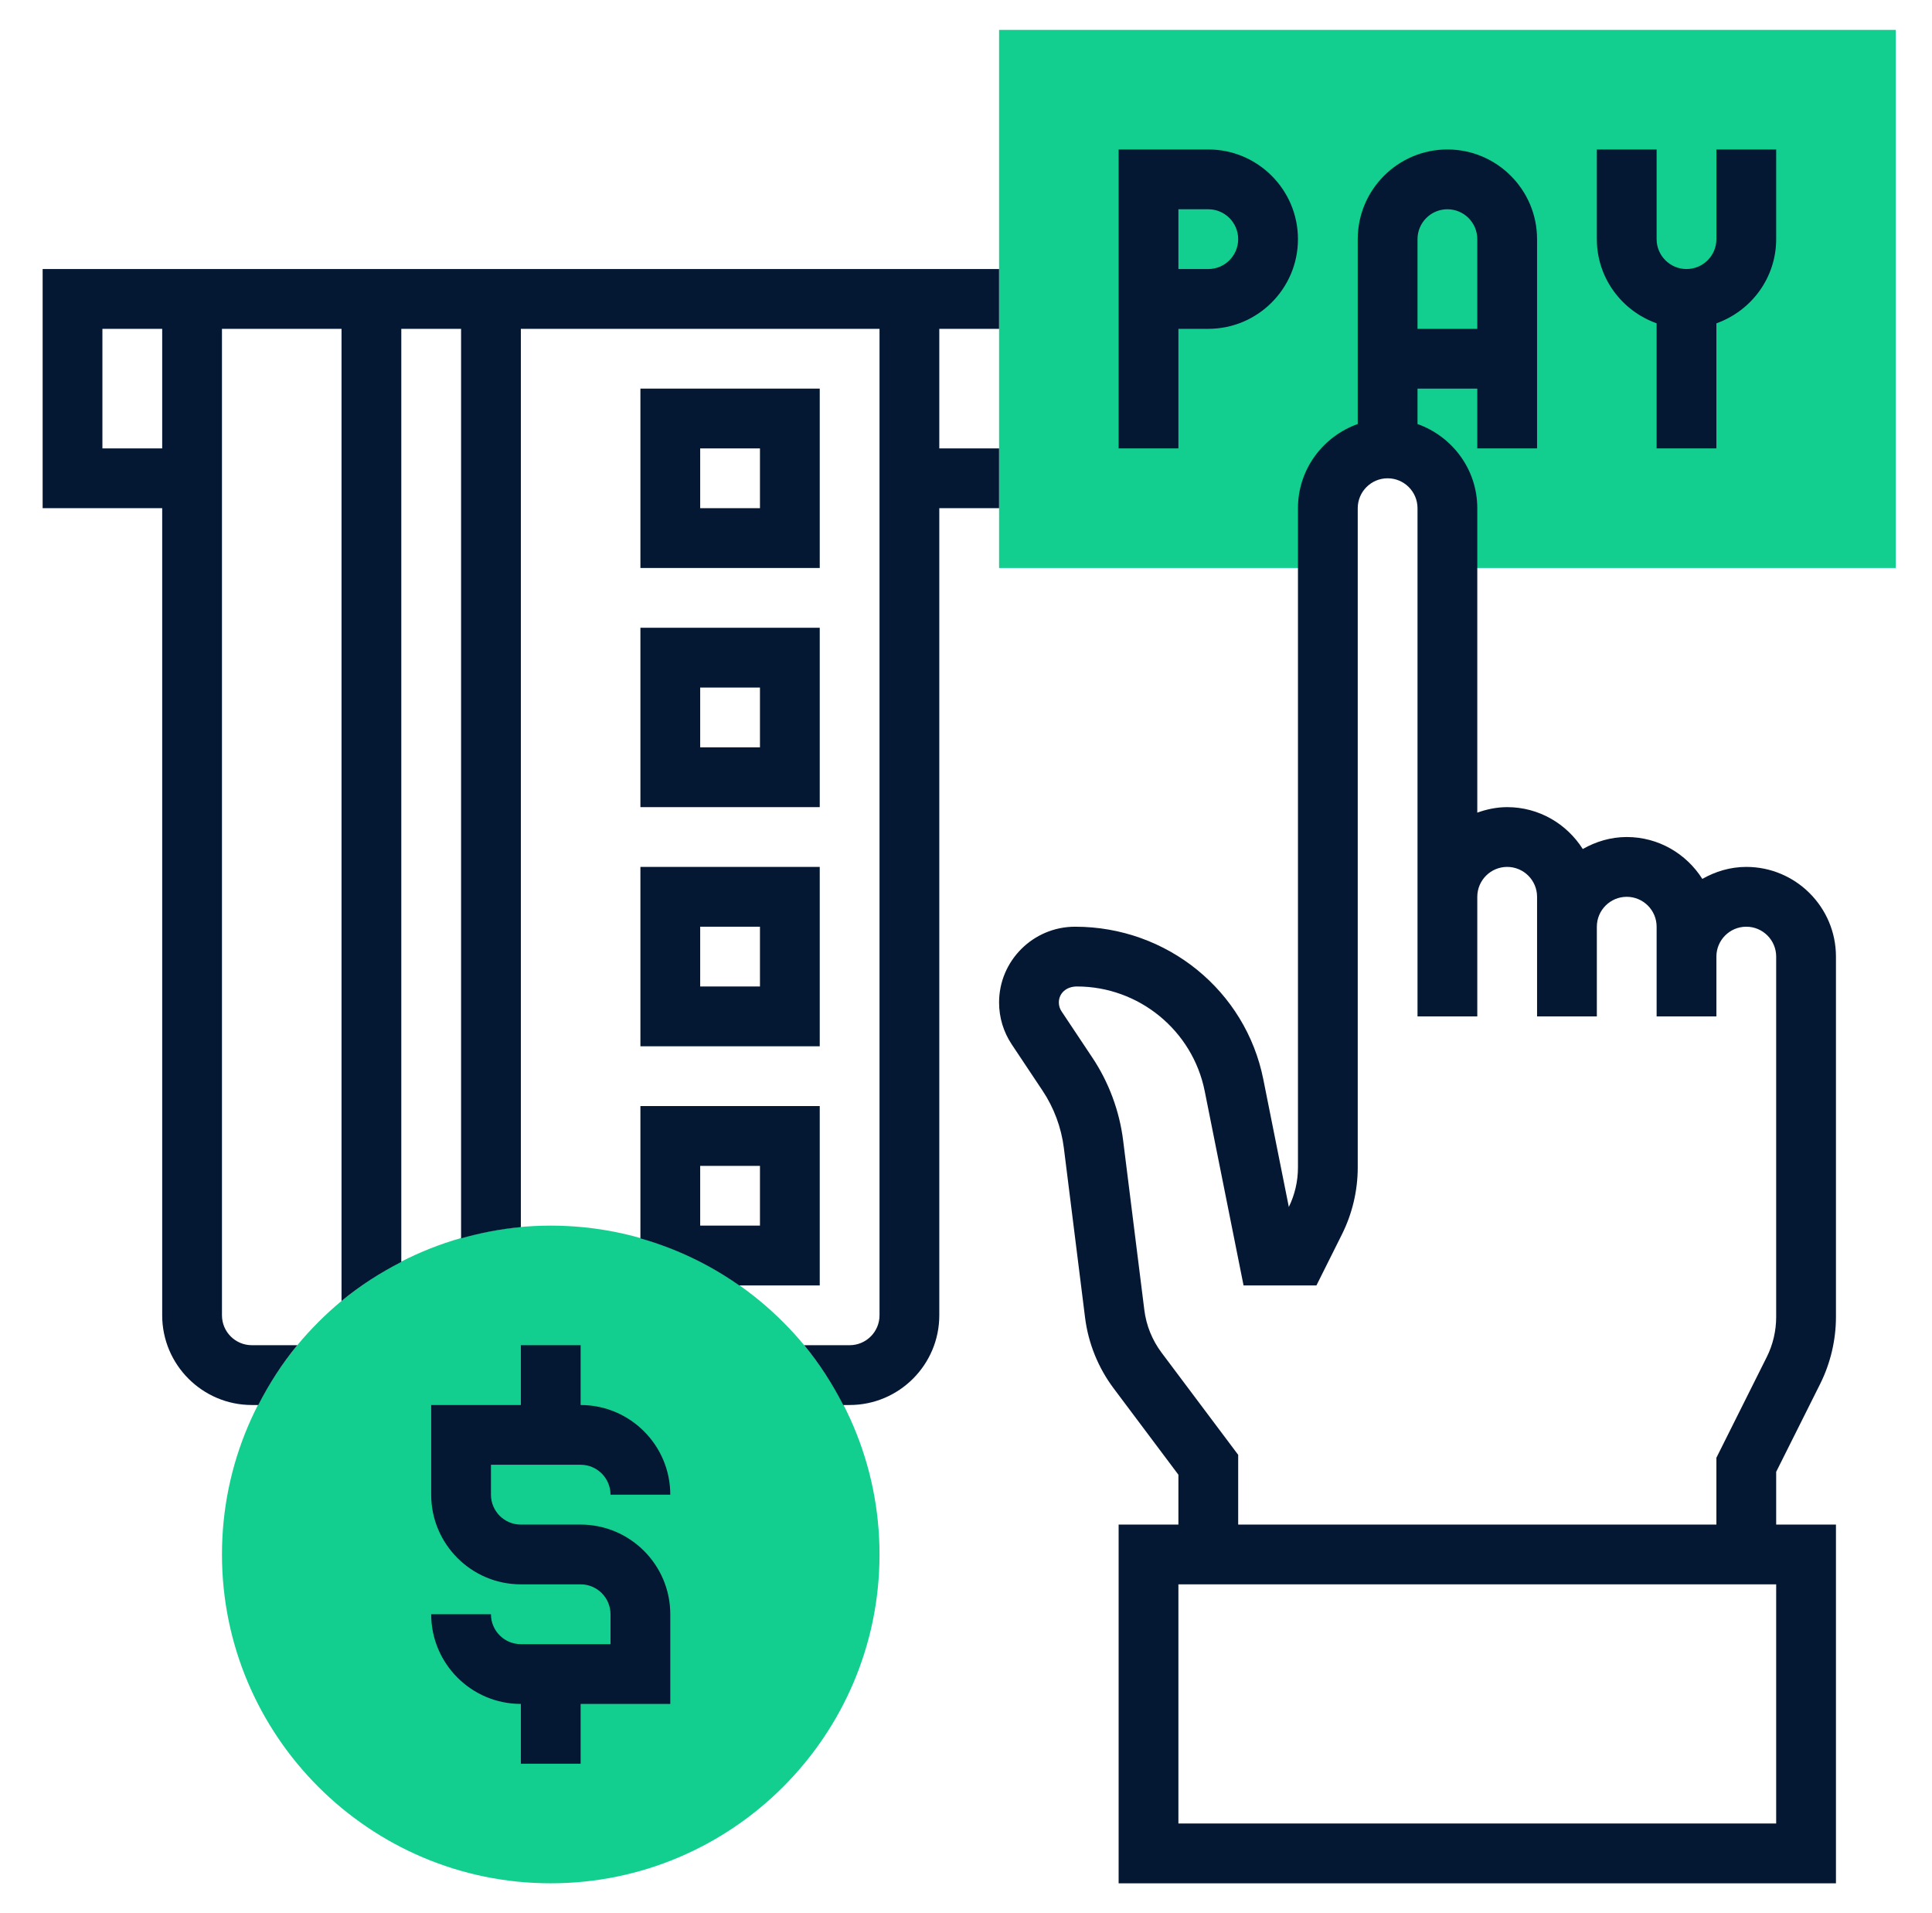 <svg width="101" height="100" viewBox="0 0 101 100" fill="none" xmlns="http://www.w3.org/2000/svg">
<path d="M52.229 1.562V29.688H69.416V26.562C69.416 24.836 70.815 23.438 72.541 23.438C74.268 23.438 75.666 24.836 75.666 26.562V29.688H99.104V1.562H52.229Z" fill="#13CF8F"/>
<path d="M28.791 98.438C19.315 98.438 11.604 90.727 11.604 81.25C11.604 71.773 19.315 64.062 28.791 64.062C38.268 64.062 45.979 71.773 45.979 81.25C45.979 90.727 38.268 98.438 28.791 98.438Z" fill="#13CF8F"/>
<path d="M61.604 17.188H63.166C65.751 17.188 67.854 15.084 67.854 12.5C67.854 9.916 65.751 7.812 63.166 7.812H58.479V23.438H61.604V17.188ZM61.604 10.938H63.166C64.029 10.938 64.729 11.639 64.729 12.5C64.729 13.361 64.029 14.062 63.166 14.062H61.604V10.938Z" fill="#051833"/>
<path d="M86.604 16.9V23.438H89.729V16.9C91.543 16.253 92.854 14.534 92.854 12.5V7.812H89.729V12.5C89.729 13.361 89.029 14.062 88.166 14.062C87.304 14.062 86.604 13.361 86.604 12.5V7.812H83.479V12.5C83.479 14.534 84.79 16.253 86.604 16.9Z" fill="#051833"/>
<path d="M95.156 72.33C95.693 71.252 95.979 70.042 95.979 68.838V50C95.979 47.416 93.876 45.312 91.291 45.312C90.452 45.312 89.676 45.552 88.993 45.939C88.162 44.628 86.706 43.75 85.041 43.75C84.202 43.75 83.426 43.989 82.743 44.377C81.912 43.066 80.456 42.188 78.791 42.188C78.242 42.188 77.72 42.3 77.229 42.475V26.562C77.229 24.528 75.918 22.809 74.104 22.163V20.312H77.229V23.438H80.354V12.5C80.354 9.916 78.251 7.812 75.666 7.812C73.082 7.812 70.979 9.916 70.979 12.5V22.163C69.165 22.809 67.854 24.528 67.854 26.562V61.025C67.854 61.736 67.69 62.448 67.377 63.086L66.043 56.416C65.121 51.792 61.024 48.438 56.204 48.438C54.013 48.438 52.229 50.214 52.229 52.398C52.229 53.183 52.459 53.942 52.895 54.595L54.502 57.008C55.098 57.9 55.482 58.934 55.615 59.998L56.723 68.858C56.89 70.205 57.409 71.492 58.226 72.577L61.604 77.083V79.688H58.479V98.438H95.979V79.688H92.854V76.931L95.156 72.33ZM75.666 10.938C76.529 10.938 77.229 11.639 77.229 12.5V17.188H74.104V12.5C74.104 11.639 74.804 10.938 75.666 10.938ZM92.854 95.312H61.604V82.812H92.854V95.312ZM64.729 79.688V76.042L60.724 70.702C60.235 70.05 59.923 69.28 59.823 68.472L58.715 59.611C58.523 58.069 57.967 56.569 57.102 55.275L55.495 52.862C55.402 52.725 55.354 52.566 55.354 52.398C55.354 51.93 55.727 51.562 56.302 51.562C59.538 51.562 62.346 53.862 62.979 57.03L65.01 67.188H68.82L70.154 64.517C70.693 63.439 70.979 62.23 70.979 61.025V26.562C70.979 25.702 71.679 25 72.541 25C73.404 25 74.104 25.702 74.104 26.562V46.875V53.125H77.229V46.875C77.229 46.014 77.929 45.312 78.791 45.312C79.654 45.312 80.354 46.014 80.354 46.875V48.438V53.125H83.479V48.438C83.479 47.577 84.179 46.875 85.041 46.875C85.904 46.875 86.604 47.577 86.604 48.438V50V53.125H89.729V50C89.729 49.139 90.429 48.438 91.291 48.438C92.154 48.438 92.854 49.139 92.854 50V68.838C92.854 69.561 92.684 70.287 92.36 70.934L89.729 76.194V79.688H64.729Z" fill="#051833"/>
<path d="M33.479 42.188H42.854V32.812H33.479V42.188ZM36.604 35.938H39.729V39.062H36.604V35.938Z" fill="#051833"/>
<path d="M42.854 20.312H33.479V29.688H42.854V20.312ZM39.729 26.562H36.604V23.438H39.729V26.562Z" fill="#051833"/>
<path d="M33.479 54.688H42.854V45.312H33.479V54.688ZM36.604 48.438H39.729V51.562H36.604V48.438Z" fill="#051833"/>
<path d="M52.229 23.438H49.104V17.188H52.229V14.062H2.229V26.562H8.479V68.75C8.479 71.334 10.582 73.438 13.166 73.438H13.501C14.073 72.322 14.751 71.27 15.543 70.312H13.166C12.304 70.312 11.604 69.612 11.604 68.75V17.188H17.854V68.002C18.812 67.209 19.863 66.531 20.979 65.959V17.188H24.104V64.728C25.112 64.442 26.156 64.239 27.229 64.141V17.188H45.979V68.75C45.979 69.612 45.279 70.312 44.416 70.312H42.04C42.832 71.27 43.51 72.322 44.082 73.438H44.416C47.001 73.438 49.104 71.334 49.104 68.75V26.562H52.229V23.438ZM8.479 23.438H5.354V17.188H8.479V23.438Z" fill="#051833"/>
<path d="M42.854 57.812H33.479V64.728C35.349 65.259 37.09 66.095 38.643 67.188H42.854V57.812ZM39.729 64.062H36.604V60.938H39.729V64.062Z" fill="#051833"/>
<path d="M30.354 76.562C31.216 76.562 31.916 77.263 31.916 78.125H35.041C35.041 75.541 32.938 73.438 30.354 73.438V70.312H27.229V73.438H22.541V78.125C22.541 80.709 24.645 82.812 27.229 82.812H30.354C31.216 82.812 31.916 83.513 31.916 84.375V85.938H27.229C26.366 85.938 25.666 85.237 25.666 84.375H22.541C22.541 86.959 24.645 89.062 27.229 89.062V92.188H30.354V89.062H35.041V84.375C35.041 81.791 32.938 79.688 30.354 79.688H27.229C26.366 79.688 25.666 78.987 25.666 78.125V76.562H30.354Z" fill="#051833"/>
</svg>
